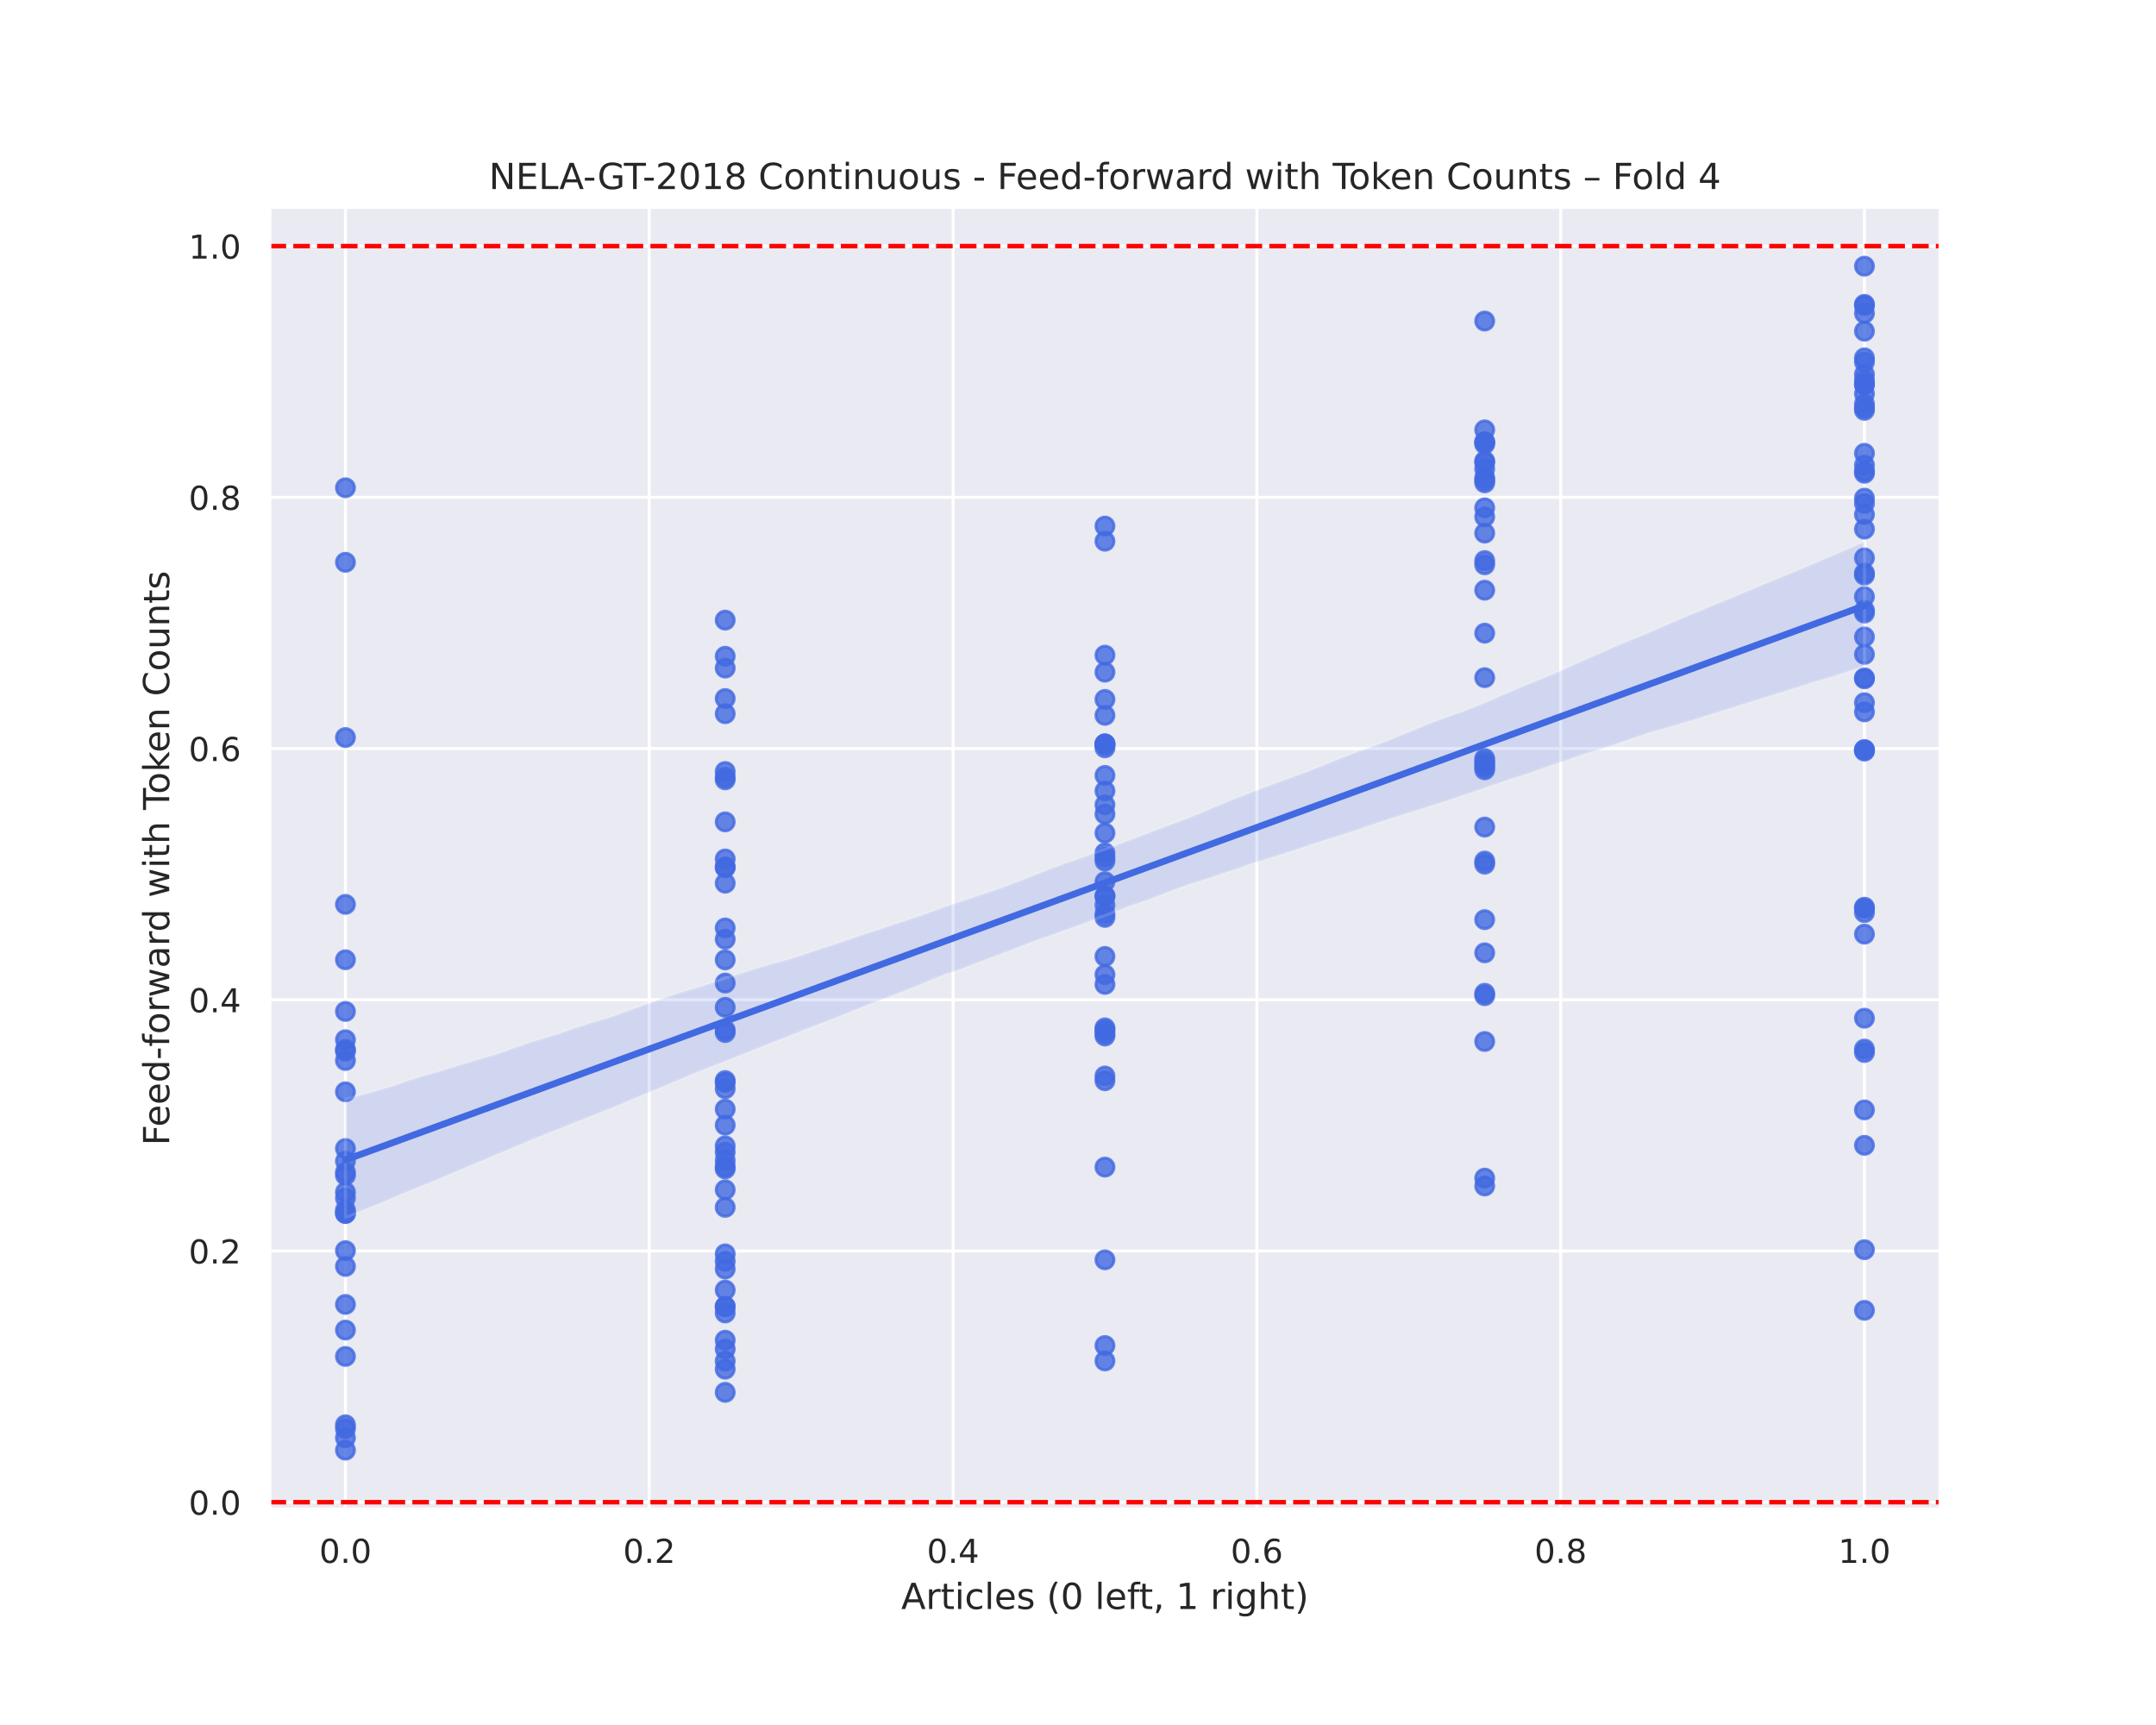 <?xml version="1.0" encoding="utf-8" standalone="no"?>
<!DOCTYPE svg PUBLIC "-//W3C//DTD SVG 1.1//EN"
  "http://www.w3.org/Graphics/SVG/1.1/DTD/svg11.dtd">
<!-- Created with matplotlib (https://matplotlib.org/) -->
<svg height="576pt" version="1.1" viewBox="0 0 720 576" width="720pt" xmlns="http://www.w3.org/2000/svg" xmlns:xlink="http://www.w3.org/1999/xlink">
 <defs>
  <style type="text/css">
*{stroke-linecap:butt;stroke-linejoin:round;}
  </style>
 </defs>
 <g id="figure_1">
  <g id="patch_1">
   <path d="M 0 576 
L 720 576 
L 720 0 
L 0 0 
z
" style="fill:#ffffff;"/>
  </g>
  <g id="axes_1">
   <g id="patch_2">
    <path d="M 90 504 
L 648 504 
L 648 69.12 
L 90 69.12 
z
" style="fill:#eaeaf2;"/>
   </g>
   <g id="matplotlib.axis_1">
    <g id="xtick_1">
     <g id="line2d_1">
      <path clip-path="url(#pbb3e97c027)" d="M 115.364 504 
L 115.364 69.12 
" style="fill:none;stroke:#ffffff;stroke-linecap:round;"/>
     </g>
     <g id="text_1">
      <!-- 0.0 -->
      <defs>
       <path d="M 31.781 66.406 
Q 24.172 66.406 20.328 58.906 
Q 16.5 51.422 16.5 36.375 
Q 16.5 21.391 20.328 13.891 
Q 24.172 6.391 31.781 6.391 
Q 39.453 6.391 43.281 13.891 
Q 47.125 21.391 47.125 36.375 
Q 47.125 51.422 43.281 58.906 
Q 39.453 66.406 31.781 66.406 
z
M 31.781 74.219 
Q 44.047 74.219 50.516 64.516 
Q 56.984 54.828 56.984 36.375 
Q 56.984 17.969 50.516 8.266 
Q 44.047 -1.422 31.781 -1.422 
Q 19.531 -1.422 13.062 8.266 
Q 6.594 17.969 6.594 36.375 
Q 6.594 54.828 13.062 64.516 
Q 19.531 74.219 31.781 74.219 
z
" id="DejaVuSans-48"/>
       <path d="M 10.688 12.406 
L 21 12.406 
L 21 0 
L 10.688 0 
z
" id="DejaVuSans-46"/>
      </defs>
      <g style="fill:#262626;" transform="translate(106.617 521.858)scale(0.11 -0.11)">
       <use xlink:href="#DejaVuSans-48"/>
       <use x="63.623" xlink:href="#DejaVuSans-46"/>
       <use x="95.41" xlink:href="#DejaVuSans-48"/>
      </g>
     </g>
    </g>
    <g id="xtick_2">
     <g id="line2d_2">
      <path clip-path="url(#pbb3e97c027)" d="M 216.818 504 
L 216.818 69.12 
" style="fill:none;stroke:#ffffff;stroke-linecap:round;"/>
     </g>
     <g id="text_2">
      <!-- 0.2 -->
      <defs>
       <path d="M 19.188 8.297 
L 53.609 8.297 
L 53.609 0 
L 7.328 0 
L 7.328 8.297 
Q 12.938 14.109 22.625 23.891 
Q 32.328 33.688 34.812 36.531 
Q 39.547 41.844 41.422 45.531 
Q 43.312 49.219 43.312 52.781 
Q 43.312 58.594 39.234 62.25 
Q 35.156 65.922 28.609 65.922 
Q 23.969 65.922 18.812 64.312 
Q 13.672 62.703 7.812 59.422 
L 7.812 69.391 
Q 13.766 71.781 18.938 73 
Q 24.125 74.219 28.422 74.219 
Q 39.75 74.219 46.484 68.547 
Q 53.219 62.891 53.219 53.422 
Q 53.219 48.922 51.531 44.891 
Q 49.859 40.875 45.406 35.406 
Q 44.188 33.984 37.641 27.219 
Q 31.109 20.453 19.188 8.297 
z
" id="DejaVuSans-50"/>
      </defs>
      <g style="fill:#262626;" transform="translate(208.071 521.858)scale(0.11 -0.11)">
       <use xlink:href="#DejaVuSans-48"/>
       <use x="63.623" xlink:href="#DejaVuSans-46"/>
       <use x="95.41" xlink:href="#DejaVuSans-50"/>
      </g>
     </g>
    </g>
    <g id="xtick_3">
     <g id="line2d_3">
      <path clip-path="url(#pbb3e97c027)" d="M 318.273 504 
L 318.273 69.12 
" style="fill:none;stroke:#ffffff;stroke-linecap:round;"/>
     </g>
     <g id="text_3">
      <!-- 0.4 -->
      <defs>
       <path d="M 37.797 64.312 
L 12.891 25.391 
L 37.797 25.391 
z
M 35.203 72.906 
L 47.609 72.906 
L 47.609 25.391 
L 58.016 25.391 
L 58.016 17.188 
L 47.609 17.188 
L 47.609 0 
L 37.797 0 
L 37.797 17.188 
L 4.891 17.188 
L 4.891 26.703 
z
" id="DejaVuSans-52"/>
      </defs>
      <g style="fill:#262626;" transform="translate(309.526 521.858)scale(0.11 -0.11)">
       <use xlink:href="#DejaVuSans-48"/>
       <use x="63.623" xlink:href="#DejaVuSans-46"/>
       <use x="95.41" xlink:href="#DejaVuSans-52"/>
      </g>
     </g>
    </g>
    <g id="xtick_4">
     <g id="line2d_4">
      <path clip-path="url(#pbb3e97c027)" d="M 419.727 504 
L 419.727 69.12 
" style="fill:none;stroke:#ffffff;stroke-linecap:round;"/>
     </g>
     <g id="text_4">
      <!-- 0.6 -->
      <defs>
       <path d="M 33.016 40.375 
Q 26.375 40.375 22.484 35.828 
Q 18.609 31.297 18.609 23.391 
Q 18.609 15.531 22.484 10.953 
Q 26.375 6.391 33.016 6.391 
Q 39.656 6.391 43.531 10.953 
Q 47.406 15.531 47.406 23.391 
Q 47.406 31.297 43.531 35.828 
Q 39.656 40.375 33.016 40.375 
z
M 52.594 71.297 
L 52.594 62.312 
Q 48.875 64.062 45.094 64.984 
Q 41.312 65.922 37.594 65.922 
Q 27.828 65.922 22.672 59.328 
Q 17.531 52.734 16.797 39.406 
Q 19.672 43.656 24.016 45.922 
Q 28.375 48.188 33.594 48.188 
Q 44.578 48.188 50.953 41.516 
Q 57.328 34.859 57.328 23.391 
Q 57.328 12.156 50.688 5.359 
Q 44.047 -1.422 33.016 -1.422 
Q 20.359 -1.422 13.672 8.266 
Q 6.984 17.969 6.984 36.375 
Q 6.984 53.656 15.188 63.938 
Q 23.391 74.219 37.203 74.219 
Q 40.922 74.219 44.703 73.484 
Q 48.484 72.75 52.594 71.297 
z
" id="DejaVuSans-54"/>
      </defs>
      <g style="fill:#262626;" transform="translate(410.981 521.858)scale(0.11 -0.11)">
       <use xlink:href="#DejaVuSans-48"/>
       <use x="63.623" xlink:href="#DejaVuSans-46"/>
       <use x="95.41" xlink:href="#DejaVuSans-54"/>
      </g>
     </g>
    </g>
    <g id="xtick_5">
     <g id="line2d_5">
      <path clip-path="url(#pbb3e97c027)" d="M 521.182 504 
L 521.182 69.12 
" style="fill:none;stroke:#ffffff;stroke-linecap:round;"/>
     </g>
     <g id="text_5">
      <!-- 0.8 -->
      <defs>
       <path d="M 31.781 34.625 
Q 24.75 34.625 20.719 30.859 
Q 16.703 27.094 16.703 20.516 
Q 16.703 13.922 20.719 10.156 
Q 24.75 6.391 31.781 6.391 
Q 38.812 6.391 42.859 10.172 
Q 46.922 13.969 46.922 20.516 
Q 46.922 27.094 42.891 30.859 
Q 38.875 34.625 31.781 34.625 
z
M 21.922 38.812 
Q 15.578 40.375 12.031 44.719 
Q 8.5 49.078 8.5 55.328 
Q 8.5 64.062 14.719 69.141 
Q 20.953 74.219 31.781 74.219 
Q 42.672 74.219 48.875 69.141 
Q 55.078 64.062 55.078 55.328 
Q 55.078 49.078 51.531 44.719 
Q 48 40.375 41.703 38.812 
Q 48.828 37.156 52.797 32.312 
Q 56.781 27.484 56.781 20.516 
Q 56.781 9.906 50.312 4.234 
Q 43.844 -1.422 31.781 -1.422 
Q 19.734 -1.422 13.25 4.234 
Q 6.781 9.906 6.781 20.516 
Q 6.781 27.484 10.781 32.312 
Q 14.797 37.156 21.922 38.812 
z
M 18.312 54.391 
Q 18.312 48.734 21.844 45.562 
Q 25.391 42.391 31.781 42.391 
Q 38.141 42.391 41.719 45.562 
Q 45.312 48.734 45.312 54.391 
Q 45.312 60.062 41.719 63.234 
Q 38.141 66.406 31.781 66.406 
Q 25.391 66.406 21.844 63.234 
Q 18.312 60.062 18.312 54.391 
z
" id="DejaVuSans-56"/>
      </defs>
      <g style="fill:#262626;" transform="translate(512.435 521.858)scale(0.11 -0.11)">
       <use xlink:href="#DejaVuSans-48"/>
       <use x="63.623" xlink:href="#DejaVuSans-46"/>
       <use x="95.41" xlink:href="#DejaVuSans-56"/>
      </g>
     </g>
    </g>
    <g id="xtick_6">
     <g id="line2d_6">
      <path clip-path="url(#pbb3e97c027)" d="M 622.636 504 
L 622.636 69.12 
" style="fill:none;stroke:#ffffff;stroke-linecap:round;"/>
     </g>
     <g id="text_6">
      <!-- 1.0 -->
      <defs>
       <path d="M 12.406 8.297 
L 28.516 8.297 
L 28.516 63.922 
L 10.984 60.406 
L 10.984 69.391 
L 28.422 72.906 
L 38.281 72.906 
L 38.281 8.297 
L 54.391 8.297 
L 54.391 0 
L 12.406 0 
z
" id="DejaVuSans-49"/>
      </defs>
      <g style="fill:#262626;" transform="translate(613.89 521.858)scale(0.11 -0.11)">
       <use xlink:href="#DejaVuSans-49"/>
       <use x="63.623" xlink:href="#DejaVuSans-46"/>
       <use x="95.41" xlink:href="#DejaVuSans-48"/>
      </g>
     </g>
    </g>
    <g id="text_7">
     <!-- Articles (0 left, 1 right) -->
     <defs>
      <path d="M 34.188 63.188 
L 20.797 26.906 
L 47.609 26.906 
z
M 28.609 72.906 
L 39.797 72.906 
L 67.578 0 
L 57.328 0 
L 50.688 18.703 
L 17.828 18.703 
L 11.188 0 
L 0.781 0 
z
" id="DejaVuSans-65"/>
      <path d="M 41.109 46.297 
Q 39.594 47.172 37.812 47.578 
Q 36.031 48 33.891 48 
Q 26.266 48 22.188 43.047 
Q 18.109 38.094 18.109 28.812 
L 18.109 0 
L 9.078 0 
L 9.078 54.688 
L 18.109 54.688 
L 18.109 46.188 
Q 20.953 51.172 25.484 53.578 
Q 30.031 56 36.531 56 
Q 37.453 56 38.578 55.875 
Q 39.703 55.766 41.062 55.516 
z
" id="DejaVuSans-114"/>
      <path d="M 18.312 70.219 
L 18.312 54.688 
L 36.812 54.688 
L 36.812 47.703 
L 18.312 47.703 
L 18.312 18.016 
Q 18.312 11.328 20.141 9.422 
Q 21.969 7.516 27.594 7.516 
L 36.812 7.516 
L 36.812 0 
L 27.594 0 
Q 17.188 0 13.234 3.875 
Q 9.281 7.766 9.281 18.016 
L 9.281 47.703 
L 2.688 47.703 
L 2.688 54.688 
L 9.281 54.688 
L 9.281 70.219 
z
" id="DejaVuSans-116"/>
      <path d="M 9.422 54.688 
L 18.406 54.688 
L 18.406 0 
L 9.422 0 
z
M 9.422 75.984 
L 18.406 75.984 
L 18.406 64.594 
L 9.422 64.594 
z
" id="DejaVuSans-105"/>
      <path d="M 48.781 52.594 
L 48.781 44.188 
Q 44.969 46.297 41.141 47.344 
Q 37.312 48.391 33.406 48.391 
Q 24.656 48.391 19.812 42.844 
Q 14.984 37.312 14.984 27.297 
Q 14.984 17.281 19.812 11.734 
Q 24.656 6.203 33.406 6.203 
Q 37.312 6.203 41.141 7.25 
Q 44.969 8.297 48.781 10.406 
L 48.781 2.094 
Q 45.016 0.344 40.984 -0.531 
Q 36.969 -1.422 32.422 -1.422 
Q 20.062 -1.422 12.781 6.344 
Q 5.516 14.109 5.516 27.297 
Q 5.516 40.672 12.859 48.328 
Q 20.219 56 33.016 56 
Q 37.156 56 41.109 55.141 
Q 45.062 54.297 48.781 52.594 
z
" id="DejaVuSans-99"/>
      <path d="M 9.422 75.984 
L 18.406 75.984 
L 18.406 0 
L 9.422 0 
z
" id="DejaVuSans-108"/>
      <path d="M 56.203 29.594 
L 56.203 25.203 
L 14.891 25.203 
Q 15.484 15.922 20.484 11.062 
Q 25.484 6.203 34.422 6.203 
Q 39.594 6.203 44.453 7.469 
Q 49.312 8.734 54.109 11.281 
L 54.109 2.781 
Q 49.266 0.734 44.188 -0.344 
Q 39.109 -1.422 33.891 -1.422 
Q 20.797 -1.422 13.156 6.188 
Q 5.516 13.812 5.516 26.812 
Q 5.516 40.234 12.766 48.109 
Q 20.016 56 32.328 56 
Q 43.359 56 49.781 48.891 
Q 56.203 41.797 56.203 29.594 
z
M 47.219 32.234 
Q 47.125 39.594 43.094 43.984 
Q 39.062 48.391 32.422 48.391 
Q 24.906 48.391 20.391 44.141 
Q 15.875 39.891 15.188 32.172 
z
" id="DejaVuSans-101"/>
      <path d="M 44.281 53.078 
L 44.281 44.578 
Q 40.484 46.531 36.375 47.5 
Q 32.281 48.484 27.875 48.484 
Q 21.188 48.484 17.844 46.438 
Q 14.5 44.391 14.5 40.281 
Q 14.5 37.156 16.891 35.375 
Q 19.281 33.594 26.516 31.984 
L 29.594 31.297 
Q 39.156 29.25 43.188 25.516 
Q 47.219 21.781 47.219 15.094 
Q 47.219 7.469 41.188 3.016 
Q 35.156 -1.422 24.609 -1.422 
Q 20.219 -1.422 15.453 -0.562 
Q 10.688 0.297 5.422 2 
L 5.422 11.281 
Q 10.406 8.688 15.234 7.391 
Q 20.062 6.109 24.812 6.109 
Q 31.156 6.109 34.562 8.281 
Q 37.984 10.453 37.984 14.406 
Q 37.984 18.062 35.516 20.016 
Q 33.062 21.969 24.703 23.781 
L 21.578 24.516 
Q 13.234 26.266 9.516 29.906 
Q 5.812 33.547 5.812 39.891 
Q 5.812 47.609 11.281 51.797 
Q 16.75 56 26.812 56 
Q 31.781 56 36.172 55.266 
Q 40.578 54.547 44.281 53.078 
z
" id="DejaVuSans-115"/>
      <path id="DejaVuSans-32"/>
      <path d="M 31 75.875 
Q 24.469 64.656 21.281 53.656 
Q 18.109 42.672 18.109 31.391 
Q 18.109 20.125 21.312 9.062 
Q 24.516 -2 31 -13.188 
L 23.188 -13.188 
Q 15.875 -1.703 12.234 9.375 
Q 8.594 20.453 8.594 31.391 
Q 8.594 42.281 12.203 53.312 
Q 15.828 64.359 23.188 75.875 
z
" id="DejaVuSans-40"/>
      <path d="M 37.109 75.984 
L 37.109 68.5 
L 28.516 68.5 
Q 23.688 68.5 21.797 66.547 
Q 19.922 64.594 19.922 59.516 
L 19.922 54.688 
L 34.719 54.688 
L 34.719 47.703 
L 19.922 47.703 
L 19.922 0 
L 10.891 0 
L 10.891 47.703 
L 2.297 47.703 
L 2.297 54.688 
L 10.891 54.688 
L 10.891 58.5 
Q 10.891 67.625 15.141 71.797 
Q 19.391 75.984 28.609 75.984 
z
" id="DejaVuSans-102"/>
      <path d="M 11.719 12.406 
L 22.016 12.406 
L 22.016 4 
L 14.016 -11.625 
L 7.719 -11.625 
L 11.719 4 
z
" id="DejaVuSans-44"/>
      <path d="M 45.406 27.984 
Q 45.406 37.75 41.375 43.109 
Q 37.359 48.484 30.078 48.484 
Q 22.859 48.484 18.828 43.109 
Q 14.797 37.75 14.797 27.984 
Q 14.797 18.266 18.828 12.891 
Q 22.859 7.516 30.078 7.516 
Q 37.359 7.516 41.375 12.891 
Q 45.406 18.266 45.406 27.984 
z
M 54.391 6.781 
Q 54.391 -7.172 48.188 -13.984 
Q 42 -20.797 29.203 -20.797 
Q 24.469 -20.797 20.266 -20.094 
Q 16.062 -19.391 12.109 -17.922 
L 12.109 -9.188 
Q 16.062 -11.328 19.922 -12.344 
Q 23.781 -13.375 27.781 -13.375 
Q 36.625 -13.375 41.016 -8.766 
Q 45.406 -4.156 45.406 5.172 
L 45.406 9.625 
Q 42.625 4.781 38.281 2.391 
Q 33.938 0 27.875 0 
Q 17.828 0 11.672 7.656 
Q 5.516 15.328 5.516 27.984 
Q 5.516 40.672 11.672 48.328 
Q 17.828 56 27.875 56 
Q 33.938 56 38.281 53.609 
Q 42.625 51.219 45.406 46.391 
L 45.406 54.688 
L 54.391 54.688 
z
" id="DejaVuSans-103"/>
      <path d="M 54.891 33.016 
L 54.891 0 
L 45.906 0 
L 45.906 32.719 
Q 45.906 40.484 42.875 44.328 
Q 39.844 48.188 33.797 48.188 
Q 26.516 48.188 22.312 43.547 
Q 18.109 38.922 18.109 30.906 
L 18.109 0 
L 9.078 0 
L 9.078 75.984 
L 18.109 75.984 
L 18.109 46.188 
Q 21.344 51.125 25.703 53.562 
Q 30.078 56 35.797 56 
Q 45.219 56 50.047 50.172 
Q 54.891 44.344 54.891 33.016 
z
" id="DejaVuSans-104"/>
      <path d="M 8.016 75.875 
L 15.828 75.875 
Q 23.141 64.359 26.781 53.312 
Q 30.422 42.281 30.422 31.391 
Q 30.422 20.453 26.781 9.375 
Q 23.141 -1.703 15.828 -13.188 
L 8.016 -13.188 
Q 14.5 -2 17.703 9.062 
Q 20.906 20.125 20.906 31.391 
Q 20.906 42.672 17.703 53.656 
Q 14.5 64.656 8.016 75.875 
z
" id="DejaVuSans-41"/>
     </defs>
     <g style="fill:#262626;" transform="translate(300.96 537.264)scale(0.12 -0.12)">
      <use xlink:href="#DejaVuSans-65"/>
      <use x="68.408" xlink:href="#DejaVuSans-114"/>
      <use x="109.521" xlink:href="#DejaVuSans-116"/>
      <use x="148.73" xlink:href="#DejaVuSans-105"/>
      <use x="176.514" xlink:href="#DejaVuSans-99"/>
      <use x="231.494" xlink:href="#DejaVuSans-108"/>
      <use x="259.277" xlink:href="#DejaVuSans-101"/>
      <use x="320.801" xlink:href="#DejaVuSans-115"/>
      <use x="372.9" xlink:href="#DejaVuSans-32"/>
      <use x="404.688" xlink:href="#DejaVuSans-40"/>
      <use x="443.701" xlink:href="#DejaVuSans-48"/>
      <use x="507.324" xlink:href="#DejaVuSans-32"/>
      <use x="539.111" xlink:href="#DejaVuSans-108"/>
      <use x="566.895" xlink:href="#DejaVuSans-101"/>
      <use x="628.418" xlink:href="#DejaVuSans-102"/>
      <use x="661.873" xlink:href="#DejaVuSans-116"/>
      <use x="701.082" xlink:href="#DejaVuSans-44"/>
      <use x="732.869" xlink:href="#DejaVuSans-32"/>
      <use x="764.656" xlink:href="#DejaVuSans-49"/>
      <use x="828.279" xlink:href="#DejaVuSans-32"/>
      <use x="860.066" xlink:href="#DejaVuSans-114"/>
      <use x="901.18" xlink:href="#DejaVuSans-105"/>
      <use x="928.963" xlink:href="#DejaVuSans-103"/>
      <use x="992.439" xlink:href="#DejaVuSans-104"/>
      <use x="1055.818" xlink:href="#DejaVuSans-116"/>
      <use x="1095.027" xlink:href="#DejaVuSans-41"/>
     </g>
    </g>
   </g>
   <g id="matplotlib.axis_2">
    <g id="ytick_1">
     <g id="line2d_7">
      <path clip-path="url(#pbb3e97c027)" d="M 90 501.597 
L 648 501.597 
" style="fill:none;stroke:#ffffff;stroke-linecap:round;"/>
     </g>
     <g id="text_8">
      <!-- 0.0 -->
      <g style="fill:#262626;" transform="translate(63.007 505.776)scale(0.11 -0.11)">
       <use xlink:href="#DejaVuSans-48"/>
       <use x="63.623" xlink:href="#DejaVuSans-46"/>
       <use x="95.41" xlink:href="#DejaVuSans-48"/>
      </g>
     </g>
    </g>
    <g id="ytick_2">
     <g id="line2d_8">
      <path clip-path="url(#pbb3e97c027)" d="M 90 417.712 
L 648 417.712 
" style="fill:none;stroke:#ffffff;stroke-linecap:round;"/>
     </g>
     <g id="text_9">
      <!-- 0.2 -->
      <g style="fill:#262626;" transform="translate(63.007 421.891)scale(0.11 -0.11)">
       <use xlink:href="#DejaVuSans-48"/>
       <use x="63.623" xlink:href="#DejaVuSans-46"/>
       <use x="95.41" xlink:href="#DejaVuSans-50"/>
      </g>
     </g>
    </g>
    <g id="ytick_3">
     <g id="line2d_9">
      <path clip-path="url(#pbb3e97c027)" d="M 90 333.827 
L 648 333.827 
" style="fill:none;stroke:#ffffff;stroke-linecap:round;"/>
     </g>
     <g id="text_10">
      <!-- 0.4 -->
      <g style="fill:#262626;" transform="translate(63.007 338.006)scale(0.11 -0.11)">
       <use xlink:href="#DejaVuSans-48"/>
       <use x="63.623" xlink:href="#DejaVuSans-46"/>
       <use x="95.41" xlink:href="#DejaVuSans-52"/>
      </g>
     </g>
    </g>
    <g id="ytick_4">
     <g id="line2d_10">
      <path clip-path="url(#pbb3e97c027)" d="M 90 249.942 
L 648 249.942 
" style="fill:none;stroke:#ffffff;stroke-linecap:round;"/>
     </g>
     <g id="text_11">
      <!-- 0.6 -->
      <g style="fill:#262626;" transform="translate(63.007 254.121)scale(0.11 -0.11)">
       <use xlink:href="#DejaVuSans-48"/>
       <use x="63.623" xlink:href="#DejaVuSans-46"/>
       <use x="95.41" xlink:href="#DejaVuSans-54"/>
      </g>
     </g>
    </g>
    <g id="ytick_5">
     <g id="line2d_11">
      <path clip-path="url(#pbb3e97c027)" d="M 90 166.057 
L 648 166.057 
" style="fill:none;stroke:#ffffff;stroke-linecap:round;"/>
     </g>
     <g id="text_12">
      <!-- 0.8 -->
      <g style="fill:#262626;" transform="translate(63.007 170.236)scale(0.11 -0.11)">
       <use xlink:href="#DejaVuSans-48"/>
       <use x="63.623" xlink:href="#DejaVuSans-46"/>
       <use x="95.41" xlink:href="#DejaVuSans-56"/>
      </g>
     </g>
    </g>
    <g id="ytick_6">
     <g id="line2d_12">
      <path clip-path="url(#pbb3e97c027)" d="M 90 82.172 
L 648 82.172 
" style="fill:none;stroke:#ffffff;stroke-linecap:round;"/>
     </g>
     <g id="text_13">
      <!-- 1.0 -->
      <g style="fill:#262626;" transform="translate(63.007 86.351)scale(0.11 -0.11)">
       <use xlink:href="#DejaVuSans-49"/>
       <use x="63.623" xlink:href="#DejaVuSans-46"/>
       <use x="95.41" xlink:href="#DejaVuSans-48"/>
      </g>
     </g>
    </g>
    <g id="text_14">
     <!-- Feed-forward with Token Counts -->
     <defs>
      <path d="M 9.812 72.906 
L 51.703 72.906 
L 51.703 64.594 
L 19.672 64.594 
L 19.672 43.109 
L 48.578 43.109 
L 48.578 34.812 
L 19.672 34.812 
L 19.672 0 
L 9.812 0 
z
" id="DejaVuSans-70"/>
      <path d="M 45.406 46.391 
L 45.406 75.984 
L 54.391 75.984 
L 54.391 0 
L 45.406 0 
L 45.406 8.203 
Q 42.578 3.328 38.25 0.953 
Q 33.938 -1.422 27.875 -1.422 
Q 17.969 -1.422 11.734 6.484 
Q 5.516 14.406 5.516 27.297 
Q 5.516 40.188 11.734 48.094 
Q 17.969 56 27.875 56 
Q 33.938 56 38.25 53.625 
Q 42.578 51.266 45.406 46.391 
z
M 14.797 27.297 
Q 14.797 17.391 18.875 11.75 
Q 22.953 6.109 30.078 6.109 
Q 37.203 6.109 41.297 11.75 
Q 45.406 17.391 45.406 27.297 
Q 45.406 37.203 41.297 42.844 
Q 37.203 48.484 30.078 48.484 
Q 22.953 48.484 18.875 42.844 
Q 14.797 37.203 14.797 27.297 
z
" id="DejaVuSans-100"/>
      <path d="M 4.891 31.391 
L 31.203 31.391 
L 31.203 23.391 
L 4.891 23.391 
z
" id="DejaVuSans-45"/>
      <path d="M 30.609 48.391 
Q 23.391 48.391 19.188 42.75 
Q 14.984 37.109 14.984 27.297 
Q 14.984 17.484 19.156 11.844 
Q 23.344 6.203 30.609 6.203 
Q 37.797 6.203 41.984 11.859 
Q 46.188 17.531 46.188 27.297 
Q 46.188 37.016 41.984 42.703 
Q 37.797 48.391 30.609 48.391 
z
M 30.609 56 
Q 42.328 56 49.016 48.375 
Q 55.719 40.766 55.719 27.297 
Q 55.719 13.875 49.016 6.219 
Q 42.328 -1.422 30.609 -1.422 
Q 18.844 -1.422 12.172 6.219 
Q 5.516 13.875 5.516 27.297 
Q 5.516 40.766 12.172 48.375 
Q 18.844 56 30.609 56 
z
" id="DejaVuSans-111"/>
      <path d="M 4.203 54.688 
L 13.188 54.688 
L 24.422 12.016 
L 35.594 54.688 
L 46.188 54.688 
L 57.422 12.016 
L 68.609 54.688 
L 77.594 54.688 
L 63.281 0 
L 52.688 0 
L 40.922 44.828 
L 29.109 0 
L 18.5 0 
z
" id="DejaVuSans-119"/>
      <path d="M 34.281 27.484 
Q 23.391 27.484 19.188 25 
Q 14.984 22.516 14.984 16.5 
Q 14.984 11.719 18.141 8.906 
Q 21.297 6.109 26.703 6.109 
Q 34.188 6.109 38.703 11.406 
Q 43.219 16.703 43.219 25.484 
L 43.219 27.484 
z
M 52.203 31.203 
L 52.203 0 
L 43.219 0 
L 43.219 8.297 
Q 40.141 3.328 35.547 0.953 
Q 30.953 -1.422 24.312 -1.422 
Q 15.922 -1.422 10.953 3.297 
Q 6 8.016 6 15.922 
Q 6 25.141 12.172 29.828 
Q 18.359 34.516 30.609 34.516 
L 43.219 34.516 
L 43.219 35.406 
Q 43.219 41.609 39.141 45 
Q 35.062 48.391 27.688 48.391 
Q 23 48.391 18.547 47.266 
Q 14.109 46.141 10.016 43.891 
L 10.016 52.203 
Q 14.938 54.109 19.578 55.047 
Q 24.219 56 28.609 56 
Q 40.484 56 46.344 49.844 
Q 52.203 43.703 52.203 31.203 
z
" id="DejaVuSans-97"/>
      <path d="M -0.297 72.906 
L 61.375 72.906 
L 61.375 64.594 
L 35.5 64.594 
L 35.5 0 
L 25.594 0 
L 25.594 64.594 
L -0.297 64.594 
z
" id="DejaVuSans-84"/>
      <path d="M 9.078 75.984 
L 18.109 75.984 
L 18.109 31.109 
L 44.922 54.688 
L 56.391 54.688 
L 27.391 29.109 
L 57.625 0 
L 45.906 0 
L 18.109 26.703 
L 18.109 0 
L 9.078 0 
z
" id="DejaVuSans-107"/>
      <path d="M 54.891 33.016 
L 54.891 0 
L 45.906 0 
L 45.906 32.719 
Q 45.906 40.484 42.875 44.328 
Q 39.844 48.188 33.797 48.188 
Q 26.516 48.188 22.312 43.547 
Q 18.109 38.922 18.109 30.906 
L 18.109 0 
L 9.078 0 
L 9.078 54.688 
L 18.109 54.688 
L 18.109 46.188 
Q 21.344 51.125 25.703 53.562 
Q 30.078 56 35.797 56 
Q 45.219 56 50.047 50.172 
Q 54.891 44.344 54.891 33.016 
z
" id="DejaVuSans-110"/>
      <path d="M 64.406 67.281 
L 64.406 56.891 
Q 59.422 61.531 53.781 63.812 
Q 48.141 66.109 41.797 66.109 
Q 29.297 66.109 22.656 58.469 
Q 16.016 50.828 16.016 36.375 
Q 16.016 21.969 22.656 14.328 
Q 29.297 6.688 41.797 6.688 
Q 48.141 6.688 53.781 8.984 
Q 59.422 11.281 64.406 15.922 
L 64.406 5.609 
Q 59.234 2.094 53.438 0.328 
Q 47.656 -1.422 41.219 -1.422 
Q 24.656 -1.422 15.125 8.703 
Q 5.609 18.844 5.609 36.375 
Q 5.609 53.953 15.125 64.078 
Q 24.656 74.219 41.219 74.219 
Q 47.75 74.219 53.531 72.484 
Q 59.328 70.75 64.406 67.281 
z
" id="DejaVuSans-67"/>
      <path d="M 8.5 21.578 
L 8.5 54.688 
L 17.484 54.688 
L 17.484 21.922 
Q 17.484 14.156 20.5 10.266 
Q 23.531 6.391 29.594 6.391 
Q 36.859 6.391 41.078 11.031 
Q 45.312 15.672 45.312 23.688 
L 45.312 54.688 
L 54.297 54.688 
L 54.297 0 
L 45.312 0 
L 45.312 8.406 
Q 42.047 3.422 37.719 1 
Q 33.406 -1.422 27.688 -1.422 
Q 18.266 -1.422 13.375 4.438 
Q 8.5 10.297 8.5 21.578 
z
M 31.109 56 
z
" id="DejaVuSans-117"/>
     </defs>
     <g style="fill:#262626;" transform="translate(56.511 382.503)rotate(-90)scale(0.12 -0.12)">
      <use xlink:href="#DejaVuSans-70"/>
      <use x="52.02" xlink:href="#DejaVuSans-101"/>
      <use x="113.543" xlink:href="#DejaVuSans-101"/>
      <use x="175.066" xlink:href="#DejaVuSans-100"/>
      <use x="238.543" xlink:href="#DejaVuSans-45"/>
      <use x="274.627" xlink:href="#DejaVuSans-102"/>
      <use x="309.832" xlink:href="#DejaVuSans-111"/>
      <use x="371.014" xlink:href="#DejaVuSans-114"/>
      <use x="412.127" xlink:href="#DejaVuSans-119"/>
      <use x="493.914" xlink:href="#DejaVuSans-97"/>
      <use x="555.193" xlink:href="#DejaVuSans-114"/>
      <use x="594.557" xlink:href="#DejaVuSans-100"/>
      <use x="658.033" xlink:href="#DejaVuSans-32"/>
      <use x="689.82" xlink:href="#DejaVuSans-119"/>
      <use x="771.607" xlink:href="#DejaVuSans-105"/>
      <use x="799.391" xlink:href="#DejaVuSans-116"/>
      <use x="838.6" xlink:href="#DejaVuSans-104"/>
      <use x="901.979" xlink:href="#DejaVuSans-32"/>
      <use x="933.766" xlink:href="#DejaVuSans-84"/>
      <use x="977.85" xlink:href="#DejaVuSans-111"/>
      <use x="1039.031" xlink:href="#DejaVuSans-107"/>
      <use x="1093.316" xlink:href="#DejaVuSans-101"/>
      <use x="1154.84" xlink:href="#DejaVuSans-110"/>
      <use x="1218.219" xlink:href="#DejaVuSans-32"/>
      <use x="1250.006" xlink:href="#DejaVuSans-67"/>
      <use x="1319.83" xlink:href="#DejaVuSans-111"/>
      <use x="1381.012" xlink:href="#DejaVuSans-117"/>
      <use x="1444.391" xlink:href="#DejaVuSans-110"/>
      <use x="1507.77" xlink:href="#DejaVuSans-116"/>
      <use x="1546.979" xlink:href="#DejaVuSans-115"/>
     </g>
    </g>
   </g>
   <g id="PathCollection_1">
    <defs>
     <path d="M 0 3 
C 0.796 3 1.559 2.684 2.121 2.121 
C 2.684 1.559 3 0.796 3 0 
C 3 -0.796 2.684 -1.559 2.121 -2.121 
C 1.559 -2.684 0.796 -3 0 -3 
C -0.796 -3 -1.559 -2.684 -2.121 -2.121 
C -2.684 -1.559 -3 -0.796 -3 0 
C -3 0.796 -2.684 1.559 -2.121 2.121 
C -1.559 2.684 -0.796 3 0 3 
z
" id="m2f4ffbffd2" style="stroke:#4169e1;stroke-opacity:0.8;"/>
    </defs>
    <g clip-path="url(#pbb3e97c027)">
     <use style="fill:#4169e1;fill-opacity:0.8;stroke:#4169e1;stroke-opacity:0.8;" x="242.182" xlink:href="#m2f4ffbffd2" y="289.729"/>
     <use style="fill:#4169e1;fill-opacity:0.8;stroke:#4169e1;stroke-opacity:0.8;" x="369" xlink:href="#m2f4ffbffd2" y="325.438"/>
     <use style="fill:#4169e1;fill-opacity:0.8;stroke:#4169e1;stroke-opacity:0.8;" x="622.636" xlink:href="#m2f4ffbffd2" y="351.452"/>
     <use style="fill:#4169e1;fill-opacity:0.8;stroke:#4169e1;stroke-opacity:0.8;" x="242.182" xlink:href="#m2f4ffbffd2" y="259.519"/>
     <use style="fill:#4169e1;fill-opacity:0.8;stroke:#4169e1;stroke-opacity:0.8;" x="242.182" xlink:href="#m2f4ffbffd2" y="360.815"/>
     <use style="fill:#4169e1;fill-opacity:0.8;stroke:#4169e1;stroke-opacity:0.8;" x="369" xlink:href="#m2f4ffbffd2" y="238.864"/>
     <use style="fill:#4169e1;fill-opacity:0.8;stroke:#4169e1;stroke-opacity:0.8;" x="622.636" xlink:href="#m2f4ffbffd2" y="212.676"/>
     <use style="fill:#4169e1;fill-opacity:0.8;stroke:#4169e1;stroke-opacity:0.8;" x="495.818" xlink:href="#m2f4ffbffd2" y="255.164"/>
     <use style="fill:#4169e1;fill-opacity:0.8;stroke:#4169e1;stroke-opacity:0.8;" x="242.182" xlink:href="#m2f4ffbffd2" y="464.925"/>
     <use style="fill:#4169e1;fill-opacity:0.8;stroke:#4169e1;stroke-opacity:0.8;" x="242.182" xlink:href="#m2f4ffbffd2" y="447.52"/>
     <use style="fill:#4169e1;fill-opacity:0.8;stroke:#4169e1;stroke-opacity:0.8;" x="242.182" xlink:href="#m2f4ffbffd2" y="397.286"/>
     <use style="fill:#4169e1;fill-opacity:0.8;stroke:#4169e1;stroke-opacity:0.8;" x="115.364" xlink:href="#m2f4ffbffd2" y="387.714"/>
     <use style="fill:#4169e1;fill-opacity:0.8;stroke:#4169e1;stroke-opacity:0.8;" x="115.364" xlink:href="#m2f4ffbffd2" y="475.746"/>
     <use style="fill:#4169e1;fill-opacity:0.8;stroke:#4169e1;stroke-opacity:0.8;" x="622.636" xlink:href="#m2f4ffbffd2" y="136.208"/>
     <use style="fill:#4169e1;fill-opacity:0.8;stroke:#4169e1;stroke-opacity:0.8;" x="495.818" xlink:href="#m2f4ffbffd2" y="143.535"/>
     <use style="fill:#4169e1;fill-opacity:0.8;stroke:#4169e1;stroke-opacity:0.8;" x="495.818" xlink:href="#m2f4ffbffd2" y="257.057"/>
     <use style="fill:#4169e1;fill-opacity:0.8;stroke:#4169e1;stroke-opacity:0.8;" x="622.636" xlink:href="#m2f4ffbffd2" y="134.872"/>
     <use style="fill:#4169e1;fill-opacity:0.8;stroke:#4169e1;stroke-opacity:0.8;" x="242.182" xlink:href="#m2f4ffbffd2" y="457.189"/>
     <use style="fill:#4169e1;fill-opacity:0.8;stroke:#4169e1;stroke-opacity:0.8;" x="495.818" xlink:href="#m2f4ffbffd2" y="197.076"/>
     <use style="fill:#4169e1;fill-opacity:0.8;stroke:#4169e1;stroke-opacity:0.8;" x="495.818" xlink:href="#m2f4ffbffd2" y="288.558"/>
     <use style="fill:#4169e1;fill-opacity:0.8;stroke:#4169e1;stroke-opacity:0.8;" x="242.182" xlink:href="#m2f4ffbffd2" y="375.706"/>
     <use style="fill:#4169e1;fill-opacity:0.8;stroke:#4169e1;stroke-opacity:0.8;" x="369" xlink:href="#m2f4ffbffd2" y="258.929"/>
     <use style="fill:#4169e1;fill-opacity:0.8;stroke:#4169e1;stroke-opacity:0.8;" x="622.636" xlink:href="#m2f4ffbffd2" y="199.231"/>
     <use style="fill:#4169e1;fill-opacity:0.8;stroke:#4169e1;stroke-opacity:0.8;" x="622.636" xlink:href="#m2f4ffbffd2" y="120.878"/>
     <use style="fill:#4169e1;fill-opacity:0.8;stroke:#4169e1;stroke-opacity:0.8;" x="622.636" xlink:href="#m2f4ffbffd2" y="186.289"/>
     <use style="fill:#4169e1;fill-opacity:0.8;stroke:#4169e1;stroke-opacity:0.8;" x="369" xlink:href="#m2f4ffbffd2" y="175.668"/>
     <use style="fill:#4169e1;fill-opacity:0.8;stroke:#4169e1;stroke-opacity:0.8;" x="242.182" xlink:href="#m2f4ffbffd2" y="450.46"/>
     <use style="fill:#4169e1;fill-opacity:0.8;stroke:#4169e1;stroke-opacity:0.8;" x="622.636" xlink:href="#m2f4ffbffd2" y="370.614"/>
     <use style="fill:#4169e1;fill-opacity:0.8;stroke:#4169e1;stroke-opacity:0.8;" x="622.636" xlink:href="#m2f4ffbffd2" y="155.291"/>
     <use style="fill:#4169e1;fill-opacity:0.8;stroke:#4169e1;stroke-opacity:0.8;" x="622.636" xlink:href="#m2f4ffbffd2" y="127.006"/>
     <use style="fill:#4169e1;fill-opacity:0.8;stroke:#4169e1;stroke-opacity:0.8;" x="369" xlink:href="#m2f4ffbffd2" y="271.844"/>
     <use style="fill:#4169e1;fill-opacity:0.8;stroke:#4169e1;stroke-opacity:0.8;" x="115.364" xlink:href="#m2f4ffbffd2" y="337.731"/>
     <use style="fill:#4169e1;fill-opacity:0.8;stroke:#4169e1;stroke-opacity:0.8;" x="495.818" xlink:href="#m2f4ffbffd2" y="172.584"/>
     <use style="fill:#4169e1;fill-opacity:0.8;stroke:#4169e1;stroke-opacity:0.8;" x="622.636" xlink:href="#m2f4ffbffd2" y="168.129"/>
     <use style="fill:#4169e1;fill-opacity:0.8;stroke:#4169e1;stroke-opacity:0.8;" x="495.818" xlink:href="#m2f4ffbffd2" y="253.287"/>
     <use style="fill:#4169e1;fill-opacity:0.8;stroke:#4169e1;stroke-opacity:0.8;" x="622.636" xlink:href="#m2f4ffbffd2" y="128.565"/>
     <use style="fill:#4169e1;fill-opacity:0.8;stroke:#4169e1;stroke-opacity:0.8;" x="622.636" xlink:href="#m2f4ffbffd2" y="176.684"/>
     <use style="fill:#4169e1;fill-opacity:0.8;stroke:#4169e1;stroke-opacity:0.8;" x="369" xlink:href="#m2f4ffbffd2" y="328.709"/>
     <use style="fill:#4169e1;fill-opacity:0.8;stroke:#4169e1;stroke-opacity:0.8;" x="369" xlink:href="#m2f4ffbffd2" y="343.228"/>
     <use style="fill:#4169e1;fill-opacity:0.8;stroke:#4169e1;stroke-opacity:0.8;" x="369" xlink:href="#m2f4ffbffd2" y="302.237"/>
     <use style="fill:#4169e1;fill-opacity:0.8;stroke:#4169e1;stroke-opacity:0.8;" x="115.364" xlink:href="#m2f4ffbffd2" y="398.065"/>
     <use style="fill:#4169e1;fill-opacity:0.8;stroke:#4169e1;stroke-opacity:0.8;" x="495.818" xlink:href="#m2f4ffbffd2" y="396.013"/>
     <use style="fill:#4169e1;fill-opacity:0.8;stroke:#4169e1;stroke-opacity:0.8;" x="369" xlink:href="#m2f4ffbffd2" y="299.328"/>
     <use style="fill:#4169e1;fill-opacity:0.8;stroke:#4169e1;stroke-opacity:0.8;" x="622.636" xlink:href="#m2f4ffbffd2" y="437.536"/>
     <use style="fill:#4169e1;fill-opacity:0.8;stroke:#4169e1;stroke-opacity:0.8;" x="622.636" xlink:href="#m2f4ffbffd2" y="304.734"/>
     <use style="fill:#4169e1;fill-opacity:0.8;stroke:#4169e1;stroke-opacity:0.8;" x="115.364" xlink:href="#m2f4ffbffd2" y="405.168"/>
     <use style="fill:#4169e1;fill-opacity:0.8;stroke:#4169e1;stroke-opacity:0.8;" x="242.182" xlink:href="#m2f4ffbffd2" y="390.327"/>
     <use style="fill:#4169e1;fill-opacity:0.8;stroke:#4169e1;stroke-opacity:0.8;" x="495.818" xlink:href="#m2f4ffbffd2" y="178.011"/>
     <use style="fill:#4169e1;fill-opacity:0.8;stroke:#4169e1;stroke-opacity:0.8;" x="495.818" xlink:href="#m2f4ffbffd2" y="393.392"/>
     <use style="fill:#4169e1;fill-opacity:0.8;stroke:#4169e1;stroke-opacity:0.8;" x="622.636" xlink:href="#m2f4ffbffd2" y="110.59"/>
     <use style="fill:#4169e1;fill-opacity:0.8;stroke:#4169e1;stroke-opacity:0.8;" x="115.364" xlink:href="#m2f4ffbffd2" y="246.274"/>
     <use style="fill:#4169e1;fill-opacity:0.8;stroke:#4169e1;stroke-opacity:0.8;" x="242.182" xlink:href="#m2f4ffbffd2" y="344.788"/>
     <use style="fill:#4169e1;fill-opacity:0.8;stroke:#4169e1;stroke-opacity:0.8;" x="495.818" xlink:href="#m2f4ffbffd2" y="156.567"/>
     <use style="fill:#4169e1;fill-opacity:0.8;stroke:#4169e1;stroke-opacity:0.8;" x="242.182" xlink:href="#m2f4ffbffd2" y="363.544"/>
     <use style="fill:#4169e1;fill-opacity:0.8;stroke:#4169e1;stroke-opacity:0.8;" x="622.636" xlink:href="#m2f4ffbffd2" y="204.721"/>
     <use style="fill:#4169e1;fill-opacity:0.8;stroke:#4169e1;stroke-opacity:0.8;" x="495.818" xlink:href="#m2f4ffbffd2" y="347.768"/>
     <use style="fill:#4169e1;fill-opacity:0.8;stroke:#4169e1;stroke-opacity:0.8;" x="115.364" xlink:href="#m2f4ffbffd2" y="364.573"/>
     <use style="fill:#4169e1;fill-opacity:0.8;stroke:#4169e1;stroke-opacity:0.8;" x="242.182" xlink:href="#m2f4ffbffd2" y="219.136"/>
     <use style="fill:#4169e1;fill-opacity:0.8;stroke:#4169e1;stroke-opacity:0.8;" x="242.182" xlink:href="#m2f4ffbffd2" y="328.259"/>
     <use style="fill:#4169e1;fill-opacity:0.8;stroke:#4169e1;stroke-opacity:0.8;" x="495.818" xlink:href="#m2f4ffbffd2" y="147.625"/>
     <use style="fill:#4169e1;fill-opacity:0.8;stroke:#4169e1;stroke-opacity:0.8;" x="242.182" xlink:href="#m2f4ffbffd2" y="454.483"/>
     <use style="fill:#4169e1;fill-opacity:0.8;stroke:#4169e1;stroke-opacity:0.8;" x="115.364" xlink:href="#m2f4ffbffd2" y="350.982"/>
     <use style="fill:#4169e1;fill-opacity:0.8;stroke:#4169e1;stroke-opacity:0.8;" x="369" xlink:href="#m2f4ffbffd2" y="345.056"/>
     <use style="fill:#4169e1;fill-opacity:0.8;stroke:#4169e1;stroke-opacity:0.8;" x="242.182" xlink:href="#m2f4ffbffd2" y="421.162"/>
     <use style="fill:#4169e1;fill-opacity:0.8;stroke:#4169e1;stroke-opacity:0.8;" x="115.364" xlink:href="#m2f4ffbffd2" y="354.116"/>
     <use style="fill:#4169e1;fill-opacity:0.8;stroke:#4169e1;stroke-opacity:0.8;" x="115.364" xlink:href="#m2f4ffbffd2" y="404.044"/>
     <use style="fill:#4169e1;fill-opacity:0.8;stroke:#4169e1;stroke-opacity:0.8;" x="369" xlink:href="#m2f4ffbffd2" y="454.436"/>
     <use style="fill:#4169e1;fill-opacity:0.8;stroke:#4169e1;stroke-opacity:0.8;" x="495.818" xlink:href="#m2f4ffbffd2" y="107.201"/>
     <use style="fill:#4169e1;fill-opacity:0.8;stroke:#4169e1;stroke-opacity:0.8;" x="622.636" xlink:href="#m2f4ffbffd2" y="101.625"/>
     <use style="fill:#4169e1;fill-opacity:0.8;stroke:#4169e1;stroke-opacity:0.8;" x="622.636" xlink:href="#m2f4ffbffd2" y="171.818"/>
     <use style="fill:#4169e1;fill-opacity:0.8;stroke:#4169e1;stroke-opacity:0.8;" x="369" xlink:href="#m2f4ffbffd2" y="294.421"/>
     <use style="fill:#4169e1;fill-opacity:0.8;stroke:#4169e1;stroke-opacity:0.8;" x="369" xlink:href="#m2f4ffbffd2" y="286.253"/>
     <use style="fill:#4169e1;fill-opacity:0.8;stroke:#4169e1;stroke-opacity:0.8;" x="622.636" xlink:href="#m2f4ffbffd2" y="417.293"/>
     <use style="fill:#4169e1;fill-opacity:0.8;stroke:#4169e1;stroke-opacity:0.8;" x="242.182" xlink:href="#m2f4ffbffd2" y="289.463"/>
     <use style="fill:#4169e1;fill-opacity:0.8;stroke:#4169e1;stroke-opacity:0.8;" x="622.636" xlink:href="#m2f4ffbffd2" y="104.618"/>
     <use style="fill:#4169e1;fill-opacity:0.8;stroke:#4169e1;stroke-opacity:0.8;" x="242.182" xlink:href="#m2f4ffbffd2" y="361.434"/>
     <use style="fill:#4169e1;fill-opacity:0.8;stroke:#4169e1;stroke-opacity:0.8;" x="622.636" xlink:href="#m2f4ffbffd2" y="250.421"/>
     <use style="fill:#4169e1;fill-opacity:0.8;stroke:#4169e1;stroke-opacity:0.8;" x="622.636" xlink:href="#m2f4ffbffd2" y="382.441"/>
     <use style="fill:#4169e1;fill-opacity:0.8;stroke:#4169e1;stroke-opacity:0.8;" x="369" xlink:href="#m2f4ffbffd2" y="180.715"/>
     <use style="fill:#4169e1;fill-opacity:0.8;stroke:#4169e1;stroke-opacity:0.8;" x="115.364" xlink:href="#m2f4ffbffd2" y="400.054"/>
     <use style="fill:#4169e1;fill-opacity:0.8;stroke:#4169e1;stroke-opacity:0.8;" x="622.636" xlink:href="#m2f4ffbffd2" y="151.365"/>
     <use style="fill:#4169e1;fill-opacity:0.8;stroke:#4169e1;stroke-opacity:0.8;" x="115.364" xlink:href="#m2f4ffbffd2" y="484.233"/>
     <use style="fill:#4169e1;fill-opacity:0.8;stroke:#4169e1;stroke-opacity:0.8;" x="369" xlink:href="#m2f4ffbffd2" y="389.713"/>
     <use style="fill:#4169e1;fill-opacity:0.8;stroke:#4169e1;stroke-opacity:0.8;" x="242.182" xlink:href="#m2f4ffbffd2" y="436.182"/>
     <use style="fill:#4169e1;fill-opacity:0.8;stroke:#4169e1;stroke-opacity:0.8;" x="622.636" xlink:href="#m2f4ffbffd2" y="250.308"/>
     <use style="fill:#4169e1;fill-opacity:0.8;stroke:#4169e1;stroke-opacity:0.8;" x="242.182" xlink:href="#m2f4ffbffd2" y="260.394"/>
     <use style="fill:#4169e1;fill-opacity:0.8;stroke:#4169e1;stroke-opacity:0.8;" x="495.818" xlink:href="#m2f4ffbffd2" y="148.303"/>
     <use style="fill:#4169e1;fill-opacity:0.8;stroke:#4169e1;stroke-opacity:0.8;" x="242.182" xlink:href="#m2f4ffbffd2" y="384.711"/>
     <use style="fill:#4169e1;fill-opacity:0.8;stroke:#4169e1;stroke-opacity:0.8;" x="242.182" xlink:href="#m2f4ffbffd2" y="382.623"/>
     <use style="fill:#4169e1;fill-opacity:0.8;stroke:#4169e1;stroke-opacity:0.8;" x="495.818" xlink:href="#m2f4ffbffd2" y="226.28"/>
     <use style="fill:#4169e1;fill-opacity:0.8;stroke:#4169e1;stroke-opacity:0.8;" x="369" xlink:href="#m2f4ffbffd2" y="233.544"/>
     <use style="fill:#4169e1;fill-opacity:0.8;stroke:#4169e1;stroke-opacity:0.8;" x="115.364" xlink:href="#m2f4ffbffd2" y="480.103"/>
     <use style="fill:#4169e1;fill-opacity:0.8;stroke:#4169e1;stroke-opacity:0.8;" x="115.364" xlink:href="#m2f4ffbffd2" y="417.608"/>
     <use style="fill:#4169e1;fill-opacity:0.8;stroke:#4169e1;stroke-opacity:0.8;" x="115.364" xlink:href="#m2f4ffbffd2" y="383.498"/>
     <use style="fill:#4169e1;fill-opacity:0.8;stroke:#4169e1;stroke-opacity:0.8;" x="495.818" xlink:href="#m2f4ffbffd2" y="161.218"/>
     <use style="fill:#4169e1;fill-opacity:0.8;stroke:#4169e1;stroke-opacity:0.8;" x="622.636" xlink:href="#m2f4ffbffd2" y="339.997"/>
     <use style="fill:#4169e1;fill-opacity:0.8;stroke:#4169e1;stroke-opacity:0.8;" x="369" xlink:href="#m2f4ffbffd2" y="299.137"/>
     <use style="fill:#4169e1;fill-opacity:0.8;stroke:#4169e1;stroke-opacity:0.8;" x="115.364" xlink:href="#m2f4ffbffd2" y="452.938"/>
     <use style="fill:#4169e1;fill-opacity:0.8;stroke:#4169e1;stroke-opacity:0.8;" x="242.182" xlink:href="#m2f4ffbffd2" y="436.365"/>
     <use style="fill:#4169e1;fill-opacity:0.8;stroke:#4169e1;stroke-opacity:0.8;" x="242.182" xlink:href="#m2f4ffbffd2" y="370.363"/>
     <use style="fill:#4169e1;fill-opacity:0.8;stroke:#4169e1;stroke-opacity:0.8;" x="242.182" xlink:href="#m2f4ffbffd2" y="286.822"/>
     <use style="fill:#4169e1;fill-opacity:0.8;stroke:#4169e1;stroke-opacity:0.8;" x="495.818" xlink:href="#m2f4ffbffd2" y="211.42"/>
     <use style="fill:#4169e1;fill-opacity:0.8;stroke:#4169e1;stroke-opacity:0.8;" x="622.636" xlink:href="#m2f4ffbffd2" y="88.887"/>
     <use style="fill:#4169e1;fill-opacity:0.8;stroke:#4169e1;stroke-opacity:0.8;" x="369" xlink:href="#m2f4ffbffd2" y="319.371"/>
     <use style="fill:#4169e1;fill-opacity:0.8;stroke:#4169e1;stroke-opacity:0.8;" x="242.182" xlink:href="#m2f4ffbffd2" y="320.512"/>
     <use style="fill:#4169e1;fill-opacity:0.8;stroke:#4169e1;stroke-opacity:0.8;" x="242.182" xlink:href="#m2f4ffbffd2" y="387.497"/>
     <use style="fill:#4169e1;fill-opacity:0.8;stroke:#4169e1;stroke-opacity:0.8;" x="495.818" xlink:href="#m2f4ffbffd2" y="154.427"/>
     <use style="fill:#4169e1;fill-opacity:0.8;stroke:#4169e1;stroke-opacity:0.8;" x="369" xlink:href="#m2f4ffbffd2" y="284.792"/>
     <use style="fill:#4169e1;fill-opacity:0.8;stroke:#4169e1;stroke-opacity:0.8;" x="495.818" xlink:href="#m2f4ffbffd2" y="318.162"/>
     <use style="fill:#4169e1;fill-opacity:0.8;stroke:#4169e1;stroke-opacity:0.8;" x="115.364" xlink:href="#m2f4ffbffd2" y="350.407"/>
     <use style="fill:#4169e1;fill-opacity:0.8;stroke:#4169e1;stroke-opacity:0.8;" x="495.818" xlink:href="#m2f4ffbffd2" y="187.18"/>
     <use style="fill:#4169e1;fill-opacity:0.8;stroke:#4169e1;stroke-opacity:0.8;" x="242.182" xlink:href="#m2f4ffbffd2" y="430.775"/>
     <use style="fill:#4169e1;fill-opacity:0.8;stroke:#4169e1;stroke-opacity:0.8;" x="622.636" xlink:href="#m2f4ffbffd2" y="157.341"/>
     <use style="fill:#4169e1;fill-opacity:0.8;stroke:#4169e1;stroke-opacity:0.8;" x="369" xlink:href="#m2f4ffbffd2" y="343.912"/>
     <use style="fill:#4169e1;fill-opacity:0.8;stroke:#4169e1;stroke-opacity:0.8;" x="115.364" xlink:href="#m2f4ffbffd2" y="301.984"/>
     <use style="fill:#4169e1;fill-opacity:0.8;stroke:#4169e1;stroke-opacity:0.8;" x="495.818" xlink:href="#m2f4ffbffd2" y="332.469"/>
     <use style="fill:#4169e1;fill-opacity:0.8;stroke:#4169e1;stroke-opacity:0.8;" x="369" xlink:href="#m2f4ffbffd2" y="218.769"/>
     <use style="fill:#4169e1;fill-opacity:0.8;stroke:#4169e1;stroke-opacity:0.8;" x="495.818" xlink:href="#m2f4ffbffd2" y="153.915"/>
     <use style="fill:#4169e1;fill-opacity:0.8;stroke:#4169e1;stroke-opacity:0.8;" x="115.364" xlink:href="#m2f4ffbffd2" y="320.479"/>
     <use style="fill:#4169e1;fill-opacity:0.8;stroke:#4169e1;stroke-opacity:0.8;" x="115.364" xlink:href="#m2f4ffbffd2" y="405.179"/>
     <use style="fill:#4169e1;fill-opacity:0.8;stroke:#4169e1;stroke-opacity:0.8;" x="115.364" xlink:href="#m2f4ffbffd2" y="392.467"/>
     <use style="fill:#4169e1;fill-opacity:0.8;stroke:#4169e1;stroke-opacity:0.8;" x="622.636" xlink:href="#m2f4ffbffd2" y="311.922"/>
     <use style="fill:#4169e1;fill-opacity:0.8;stroke:#4169e1;stroke-opacity:0.8;" x="242.182" xlink:href="#m2f4ffbffd2" y="257.613"/>
     <use style="fill:#4169e1;fill-opacity:0.8;stroke:#4169e1;stroke-opacity:0.8;" x="369" xlink:href="#m2f4ffbffd2" y="248.45"/>
     <use style="fill:#4169e1;fill-opacity:0.8;stroke:#4169e1;stroke-opacity:0.8;" x="622.636" xlink:href="#m2f4ffbffd2" y="302.934"/>
     <use style="fill:#4169e1;fill-opacity:0.8;stroke:#4169e1;stroke-opacity:0.8;" x="495.818" xlink:href="#m2f4ffbffd2" y="159.577"/>
     <use style="fill:#4169e1;fill-opacity:0.8;stroke:#4169e1;stroke-opacity:0.8;" x="369" xlink:href="#m2f4ffbffd2" y="420.669"/>
     <use style="fill:#4169e1;fill-opacity:0.8;stroke:#4169e1;stroke-opacity:0.8;" x="622.636" xlink:href="#m2f4ffbffd2" y="119.493"/>
     <use style="fill:#4169e1;fill-opacity:0.8;stroke:#4169e1;stroke-opacity:0.8;" x="369" xlink:href="#m2f4ffbffd2" y="278.168"/>
     <use style="fill:#4169e1;fill-opacity:0.8;stroke:#4169e1;stroke-opacity:0.8;" x="622.636" xlink:href="#m2f4ffbffd2" y="218.505"/>
     <use style="fill:#4169e1;fill-opacity:0.8;stroke:#4169e1;stroke-opacity:0.8;" x="495.818" xlink:href="#m2f4ffbffd2" y="331.662"/>
     <use style="fill:#4169e1;fill-opacity:0.8;stroke:#4169e1;stroke-opacity:0.8;" x="495.818" xlink:href="#m2f4ffbffd2" y="287.52"/>
     <use style="fill:#4169e1;fill-opacity:0.8;stroke:#4169e1;stroke-opacity:0.8;" x="242.182" xlink:href="#m2f4ffbffd2" y="274.435"/>
     <use style="fill:#4169e1;fill-opacity:0.8;stroke:#4169e1;stroke-opacity:0.8;" x="115.364" xlink:href="#m2f4ffbffd2" y="444.128"/>
     <use style="fill:#4169e1;fill-opacity:0.8;stroke:#4169e1;stroke-opacity:0.8;" x="622.636" xlink:href="#m2f4ffbffd2" y="226.355"/>
     <use style="fill:#4169e1;fill-opacity:0.8;stroke:#4169e1;stroke-opacity:0.8;" x="622.636" xlink:href="#m2f4ffbffd2" y="237.704"/>
     <use style="fill:#4169e1;fill-opacity:0.8;stroke:#4169e1;stroke-opacity:0.8;" x="242.182" xlink:href="#m2f4ffbffd2" y="313.611"/>
     <use style="fill:#4169e1;fill-opacity:0.8;stroke:#4169e1;stroke-opacity:0.8;" x="495.818" xlink:href="#m2f4ffbffd2" y="276.173"/>
     <use style="fill:#4169e1;fill-opacity:0.8;stroke:#4169e1;stroke-opacity:0.8;" x="115.364" xlink:href="#m2f4ffbffd2" y="347.173"/>
     <use style="fill:#4169e1;fill-opacity:0.8;stroke:#4169e1;stroke-opacity:0.8;" x="369" xlink:href="#m2f4ffbffd2" y="359.29"/>
     <use style="fill:#4169e1;fill-opacity:0.8;stroke:#4169e1;stroke-opacity:0.8;" x="369" xlink:href="#m2f4ffbffd2" y="449.298"/>
     <use style="fill:#4169e1;fill-opacity:0.8;stroke:#4169e1;stroke-opacity:0.8;" x="115.364" xlink:href="#m2f4ffbffd2" y="162.872"/>
     <use style="fill:#4169e1;fill-opacity:0.8;stroke:#4169e1;stroke-opacity:0.8;" x="622.636" xlink:href="#m2f4ffbffd2" y="124.98"/>
     <use style="fill:#4169e1;fill-opacity:0.8;stroke:#4169e1;stroke-opacity:0.8;" x="622.636" xlink:href="#m2f4ffbffd2" y="250.796"/>
     <use style="fill:#4169e1;fill-opacity:0.8;stroke:#4169e1;stroke-opacity:0.8;" x="115.364" xlink:href="#m2f4ffbffd2" y="187.759"/>
     <use style="fill:#4169e1;fill-opacity:0.8;stroke:#4169e1;stroke-opacity:0.8;" x="622.636" xlink:href="#m2f4ffbffd2" y="131.498"/>
     <use style="fill:#4169e1;fill-opacity:0.8;stroke:#4169e1;stroke-opacity:0.8;" x="495.818" xlink:href="#m2f4ffbffd2" y="188.59"/>
     <use style="fill:#4169e1;fill-opacity:0.8;stroke:#4169e1;stroke-opacity:0.8;" x="369" xlink:href="#m2f4ffbffd2" y="248.351"/>
     <use style="fill:#4169e1;fill-opacity:0.8;stroke:#4169e1;stroke-opacity:0.8;" x="495.818" xlink:href="#m2f4ffbffd2" y="147.523"/>
     <use style="fill:#4169e1;fill-opacity:0.8;stroke:#4169e1;stroke-opacity:0.8;" x="242.182" xlink:href="#m2f4ffbffd2" y="336.356"/>
     <use style="fill:#4169e1;fill-opacity:0.8;stroke:#4169e1;stroke-opacity:0.8;" x="622.636" xlink:href="#m2f4ffbffd2" y="234.641"/>
     <use style="fill:#4169e1;fill-opacity:0.8;stroke:#4169e1;stroke-opacity:0.8;" x="622.636" xlink:href="#m2f4ffbffd2" y="128.228"/>
     <use style="fill:#4169e1;fill-opacity:0.8;stroke:#4169e1;stroke-opacity:0.8;" x="242.182" xlink:href="#m2f4ffbffd2" y="207.068"/>
     <use style="fill:#4169e1;fill-opacity:0.8;stroke:#4169e1;stroke-opacity:0.8;" x="242.182" xlink:href="#m2f4ffbffd2" y="294.903"/>
     <use style="fill:#4169e1;fill-opacity:0.8;stroke:#4169e1;stroke-opacity:0.8;" x="242.182" xlink:href="#m2f4ffbffd2" y="343.92"/>
     <use style="fill:#4169e1;fill-opacity:0.8;stroke:#4169e1;stroke-opacity:0.8;" x="369" xlink:href="#m2f4ffbffd2" y="287.521"/>
     <use style="fill:#4169e1;fill-opacity:0.8;stroke:#4169e1;stroke-opacity:0.8;" x="242.182" xlink:href="#m2f4ffbffd2" y="223.071"/>
     <use style="fill:#4169e1;fill-opacity:0.8;stroke:#4169e1;stroke-opacity:0.8;" x="242.182" xlink:href="#m2f4ffbffd2" y="418.688"/>
     <use style="fill:#4169e1;fill-opacity:0.8;stroke:#4169e1;stroke-opacity:0.8;" x="622.636" xlink:href="#m2f4ffbffd2" y="191.354"/>
     <use style="fill:#4169e1;fill-opacity:0.8;stroke:#4169e1;stroke-opacity:0.8;" x="369" xlink:href="#m2f4ffbffd2" y="248.603"/>
     <use style="fill:#4169e1;fill-opacity:0.8;stroke:#4169e1;stroke-opacity:0.8;" x="622.636" xlink:href="#m2f4ffbffd2" y="158.033"/>
     <use style="fill:#4169e1;fill-opacity:0.8;stroke:#4169e1;stroke-opacity:0.8;" x="369" xlink:href="#m2f4ffbffd2" y="360.873"/>
     <use style="fill:#4169e1;fill-opacity:0.8;stroke:#4169e1;stroke-opacity:0.8;" x="495.818" xlink:href="#m2f4ffbffd2" y="160.359"/>
     <use style="fill:#4169e1;fill-opacity:0.8;stroke:#4169e1;stroke-opacity:0.8;" x="622.636" xlink:href="#m2f4ffbffd2" y="303.344"/>
     <use style="fill:#4169e1;fill-opacity:0.8;stroke:#4169e1;stroke-opacity:0.8;" x="495.818" xlink:href="#m2f4ffbffd2" y="254.354"/>
     <use style="fill:#4169e1;fill-opacity:0.8;stroke:#4169e1;stroke-opacity:0.8;" x="115.364" xlink:href="#m2f4ffbffd2" y="477.054"/>
     <use style="fill:#4169e1;fill-opacity:0.8;stroke:#4169e1;stroke-opacity:0.8;" x="622.636" xlink:href="#m2f4ffbffd2" y="137.026"/>
     <use style="fill:#4169e1;fill-opacity:0.8;stroke:#4169e1;stroke-opacity:0.8;" x="242.182" xlink:href="#m2f4ffbffd2" y="238.325"/>
     <use style="fill:#4169e1;fill-opacity:0.8;stroke:#4169e1;stroke-opacity:0.8;" x="115.364" xlink:href="#m2f4ffbffd2" y="391.393"/>
     <use style="fill:#4169e1;fill-opacity:0.8;stroke:#4169e1;stroke-opacity:0.8;" x="369" xlink:href="#m2f4ffbffd2" y="264.098"/>
     <use style="fill:#4169e1;fill-opacity:0.8;stroke:#4169e1;stroke-opacity:0.8;" x="622.636" xlink:href="#m2f4ffbffd2" y="350.291"/>
     <use style="fill:#4169e1;fill-opacity:0.8;stroke:#4169e1;stroke-opacity:0.8;" x="369" xlink:href="#m2f4ffbffd2" y="268.76"/>
     <use style="fill:#4169e1;fill-opacity:0.8;stroke:#4169e1;stroke-opacity:0.8;" x="495.818" xlink:href="#m2f4ffbffd2" y="307.084"/>
     <use style="fill:#4169e1;fill-opacity:0.8;stroke:#4169e1;stroke-opacity:0.8;" x="622.636" xlink:href="#m2f4ffbffd2" y="166.341"/>
     <use style="fill:#4169e1;fill-opacity:0.8;stroke:#4169e1;stroke-opacity:0.8;" x="369" xlink:href="#m2f4ffbffd2" y="224.445"/>
     <use style="fill:#4169e1;fill-opacity:0.8;stroke:#4169e1;stroke-opacity:0.8;" x="115.364" xlink:href="#m2f4ffbffd2" y="435.565"/>
     <use style="fill:#4169e1;fill-opacity:0.8;stroke:#4169e1;stroke-opacity:0.8;" x="622.636" xlink:href="#m2f4ffbffd2" y="192.045"/>
     <use style="fill:#4169e1;fill-opacity:0.8;stroke:#4169e1;stroke-opacity:0.8;" x="495.818" xlink:href="#m2f4ffbffd2" y="256.147"/>
     <use style="fill:#4169e1;fill-opacity:0.8;stroke:#4169e1;stroke-opacity:0.8;" x="115.364" xlink:href="#m2f4ffbffd2" y="422.874"/>
     <use style="fill:#4169e1;fill-opacity:0.8;stroke:#4169e1;stroke-opacity:0.8;" x="369" xlink:href="#m2f4ffbffd2" y="345.942"/>
     <use style="fill:#4169e1;fill-opacity:0.8;stroke:#4169e1;stroke-opacity:0.8;" x="242.182" xlink:href="#m2f4ffbffd2" y="438.412"/>
     <use style="fill:#4169e1;fill-opacity:0.8;stroke:#4169e1;stroke-opacity:0.8;" x="622.636" xlink:href="#m2f4ffbffd2" y="226.666"/>
     <use style="fill:#4169e1;fill-opacity:0.8;stroke:#4169e1;stroke-opacity:0.8;" x="369" xlink:href="#m2f4ffbffd2" y="306.339"/>
     <use style="fill:#4169e1;fill-opacity:0.8;stroke:#4169e1;stroke-opacity:0.8;" x="242.182" xlink:href="#m2f4ffbffd2" y="403.146"/>
     <use style="fill:#4169e1;fill-opacity:0.8;stroke:#4169e1;stroke-opacity:0.8;" x="622.636" xlink:href="#m2f4ffbffd2" y="102.022"/>
     <use style="fill:#4169e1;fill-opacity:0.8;stroke:#4169e1;stroke-opacity:0.8;" x="242.182" xlink:href="#m2f4ffbffd2" y="233.247"/>
     <use style="fill:#4169e1;fill-opacity:0.8;stroke:#4169e1;stroke-opacity:0.8;" x="495.818" xlink:href="#m2f4ffbffd2" y="169.566"/>
     <use style="fill:#4169e1;fill-opacity:0.8;stroke:#4169e1;stroke-opacity:0.8;" x="369" xlink:href="#m2f4ffbffd2" y="305.095"/>
     <use style="fill:#4169e1;fill-opacity:0.8;stroke:#4169e1;stroke-opacity:0.8;" x="622.636" xlink:href="#m2f4ffbffd2" y="203.773"/>
     <use style="fill:#4169e1;fill-opacity:0.8;stroke:#4169e1;stroke-opacity:0.8;" x="242.182" xlink:href="#m2f4ffbffd2" y="389.55"/>
     <use style="fill:#4169e1;fill-opacity:0.8;stroke:#4169e1;stroke-opacity:0.8;" x="369" xlink:href="#m2f4ffbffd2" y="249.711"/>
     <use style="fill:#4169e1;fill-opacity:0.8;stroke:#4169e1;stroke-opacity:0.8;" x="242.182" xlink:href="#m2f4ffbffd2" y="309.858"/>
     <use style="fill:#4169e1;fill-opacity:0.8;stroke:#4169e1;stroke-opacity:0.8;" x="242.182" xlink:href="#m2f4ffbffd2" y="423.741"/>
    </g>
   </g>
   <g id="PolyCollection_1">
    <defs>
     <path d="M 115.364 -208.904 
L 115.364 -169.412 
L 120.488 -171.606 
L 125.612 -173.613 
L 130.736 -175.812 
L 135.86 -177.99 
L 140.983 -180.065 
L 146.107 -182.14 
L 151.231 -184.325 
L 156.355 -186.529 
L 161.479 -188.625 
L 166.603 -190.788 
L 171.727 -192.952 
L 176.851 -195.116 
L 181.975 -197.182 
L 187.099 -199.202 
L 192.223 -201.25 
L 197.347 -203.284 
L 202.471 -205.317 
L 207.595 -207.384 
L 212.719 -209.591 
L 217.843 -211.706 
L 222.967 -213.797 
L 228.091 -215.956 
L 233.215 -218.118 
L 238.339 -220.149 
L 243.463 -222.125 
L 248.587 -224.179 
L 253.711 -226.219 
L 258.835 -228.23 
L 263.959 -230.207 
L 269.083 -232.302 
L 274.207 -234.254 
L 279.331 -236.265 
L 284.455 -238.312 
L 289.579 -240.351 
L 294.702 -242.302 
L 299.826 -244.273 
L 304.95 -246.279 
L 310.074 -248.419 
L 315.198 -250.485 
L 320.322 -252.183 
L 325.446 -254.134 
L 330.57 -256.102 
L 335.694 -258.022 
L 340.818 -259.95 
L 345.942 -261.935 
L 351.066 -263.737 
L 356.19 -265.545 
L 361.314 -267.41 
L 366.438 -269.362 
L 371.562 -271.309 
L 376.686 -273.26 
L 381.81 -274.959 
L 386.934 -276.906 
L 392.058 -278.852 
L 397.182 -280.718 
L 402.306 -282.292 
L 407.43 -284.065 
L 412.554 -285.705 
L 417.678 -287.539 
L 422.802 -289.1 
L 427.926 -290.662 
L 433.05 -292.342 
L 438.174 -294.076 
L 443.298 -295.744 
L 448.421 -297.314 
L 453.545 -298.965 
L 458.669 -300.785 
L 463.793 -302.5 
L 468.917 -304.106 
L 474.041 -305.712 
L 479.165 -307.319 
L 484.289 -308.97 
L 489.413 -310.703 
L 494.537 -312.444 
L 499.661 -314.187 
L 504.785 -315.928 
L 509.909 -317.564 
L 515.033 -319.371 
L 520.157 -321.127 
L 525.281 -322.883 
L 530.405 -324.626 
L 535.529 -326.146 
L 540.653 -327.868 
L 545.777 -329.619 
L 550.901 -331.366 
L 556.025 -332.829 
L 561.149 -334.292 
L 566.273 -335.857 
L 571.397 -337.46 
L 576.521 -339.066 
L 581.645 -340.672 
L 586.769 -342.274 
L 591.893 -343.875 
L 597.017 -345.481 
L 602.14 -347.065 
L 607.264 -348.691 
L 612.388 -350.18 
L 617.512 -351.896 
L 622.636 -353.499 
L 622.636 -395.113 
L 622.636 -395.113 
L 617.512 -392.908 
L 612.388 -390.702 
L 607.264 -388.493 
L 602.14 -386.317 
L 597.017 -384.209 
L 591.893 -382.101 
L 586.769 -379.988 
L 581.645 -377.823 
L 576.521 -375.711 
L 571.397 -373.599 
L 566.273 -371.487 
L 561.149 -369.365 
L 556.025 -367.138 
L 550.901 -364.91 
L 545.777 -362.75 
L 540.653 -360.719 
L 535.529 -358.446 
L 530.405 -356.165 
L 525.281 -353.883 
L 520.157 -351.601 
L 515.033 -349.442 
L 509.909 -347.39 
L 504.785 -345.232 
L 499.661 -343.011 
L 494.537 -340.788 
L 489.413 -338.79 
L 484.289 -336.947 
L 479.165 -335.091 
L 474.041 -333.043 
L 468.917 -330.933 
L 463.793 -328.84 
L 458.669 -326.896 
L 453.545 -325.071 
L 448.421 -323.138 
L 443.298 -321.036 
L 438.174 -318.959 
L 433.05 -317.085 
L 427.926 -315.211 
L 422.802 -313.335 
L 417.678 -311.374 
L 412.554 -309.411 
L 407.43 -307.289 
L 402.306 -305.143 
L 397.182 -303.024 
L 392.058 -301.085 
L 386.934 -299.183 
L 381.81 -297.192 
L 376.686 -295.253 
L 371.562 -293.356 
L 366.438 -291.547 
L 361.314 -289.644 
L 356.19 -287.892 
L 351.066 -286.005 
L 345.942 -283.982 
L 340.818 -281.966 
L 335.694 -280.025 
L 330.57 -278.247 
L 325.446 -276.547 
L 320.322 -274.838 
L 315.198 -273.124 
L 310.074 -271.194 
L 304.95 -269.465 
L 299.826 -267.756 
L 294.702 -266.052 
L 289.579 -264.38 
L 284.455 -262.643 
L 279.331 -260.938 
L 274.207 -259.24 
L 269.083 -257.534 
L 263.959 -255.848 
L 258.835 -254.456 
L 253.711 -252.954 
L 248.587 -251.372 
L 243.463 -249.784 
L 238.339 -247.985 
L 233.215 -246.33 
L 228.091 -244.848 
L 222.967 -243.233 
L 217.843 -241.403 
L 212.719 -239.571 
L 207.595 -237.733 
L 202.471 -235.946 
L 197.347 -234.462 
L 192.223 -232.815 
L 187.099 -231.001 
L 181.975 -229.441 
L 176.851 -227.877 
L 171.727 -226.085 
L 166.603 -224.225 
L 161.479 -222.732 
L 156.355 -221.233 
L 151.231 -219.687 
L 146.107 -218.089 
L 140.983 -216.689 
L 135.86 -215.008 
L 130.736 -213.266 
L 125.612 -211.768 
L 120.488 -210.337 
L 115.364 -208.904 
z
" id="m799e1c2c50" style="stroke:#ffffff;stroke-opacity:0.15;"/>
    </defs>
    <g clip-path="url(#pbb3e97c027)">
     <use style="fill:#4169e1;fill-opacity:0.15;stroke:#ffffff;stroke-opacity:0.15;" x="0" xlink:href="#m799e1c2c50" y="576"/>
    </g>
   </g>
   <g id="line2d_13">
    <path clip-path="url(#pbb3e97c027)" d="M 115.364 387.301 
L 120.488 385.432 
L 125.612 383.563 
L 130.736 381.694 
L 135.86 379.825 
L 140.983 377.956 
L 146.107 376.087 
L 151.231 374.218 
L 156.355 372.348 
L 161.479 370.479 
L 166.603 368.61 
L 171.727 366.741 
L 176.851 364.872 
L 181.975 363.003 
L 187.099 361.134 
L 192.223 359.265 
L 197.347 357.396 
L 202.471 355.527 
L 207.595 353.658 
L 212.719 351.789 
L 217.843 349.92 
L 222.967 348.051 
L 228.091 346.182 
L 233.215 344.313 
L 238.339 342.444 
L 243.463 340.575 
L 248.587 338.706 
L 253.711 336.837 
L 258.835 334.968 
L 263.959 333.099 
L 269.083 331.23 
L 274.207 329.36 
L 279.331 327.491 
L 284.455 325.622 
L 289.579 323.753 
L 294.702 321.884 
L 299.826 320.015 
L 304.95 318.146 
L 310.074 316.277 
L 315.198 314.408 
L 320.322 312.539 
L 325.446 310.67 
L 330.57 308.801 
L 335.694 306.932 
L 340.818 305.063 
L 345.942 303.194 
L 351.066 301.325 
L 356.19 299.456 
L 361.314 297.587 
L 366.438 295.718 
L 371.562 293.849 
L 376.686 291.98 
L 381.81 290.111 
L 386.934 288.242 
L 392.058 286.373 
L 397.182 284.503 
L 402.306 282.634 
L 407.43 280.765 
L 412.554 278.896 
L 417.678 277.027 
L 422.802 275.158 
L 427.926 273.289 
L 433.05 271.42 
L 438.174 269.551 
L 443.298 267.682 
L 448.421 265.813 
L 453.545 263.944 
L 458.669 262.075 
L 463.793 260.206 
L 468.917 258.337 
L 474.041 256.468 
L 479.165 254.599 
L 484.289 252.73 
L 489.413 250.861 
L 494.537 248.992 
L 499.661 247.123 
L 504.785 245.254 
L 509.909 243.385 
L 515.033 241.515 
L 520.157 239.646 
L 525.281 237.777 
L 530.405 235.908 
L 535.529 234.039 
L 540.653 232.17 
L 545.777 230.301 
L 550.901 228.432 
L 556.025 226.563 
L 561.149 224.694 
L 566.273 222.825 
L 571.397 220.956 
L 576.521 219.087 
L 581.645 217.218 
L 586.769 215.349 
L 591.893 213.48 
L 597.017 211.611 
L 602.14 209.742 
L 607.264 207.873 
L 612.388 206.004 
L 617.512 204.135 
L 622.636 202.266 
" style="fill:none;stroke:#4169e1;stroke-linecap:round;stroke-width:2.25;"/>
   </g>
   <g id="line2d_14">
    <path clip-path="url(#pbb3e97c027)" d="M 90 82.172 
L 648 82.172 
" style="fill:none;stroke:#ff0000;stroke-dasharray:5.55,2.4;stroke-dashoffset:0;stroke-width:1.5;"/>
   </g>
   <g id="line2d_15">
    <path clip-path="url(#pbb3e97c027)" d="M 90 501.597 
L 648 501.597 
" style="fill:none;stroke:#ff0000;stroke-dasharray:5.55,2.4;stroke-dashoffset:0;stroke-width:1.5;"/>
   </g>
   <g id="patch_3">
    <path d="M 90 504 
L 90 69.12 
" style="fill:none;stroke:#ffffff;stroke-linecap:square;stroke-linejoin:miter;stroke-width:1.25;"/>
   </g>
   <g id="patch_4">
    <path d="M 648 504 
L 648 69.12 
" style="fill:none;stroke:#ffffff;stroke-linecap:square;stroke-linejoin:miter;stroke-width:1.25;"/>
   </g>
   <g id="patch_5">
    <path d="M 90 504 
L 648 504 
" style="fill:none;stroke:#ffffff;stroke-linecap:square;stroke-linejoin:miter;stroke-width:1.25;"/>
   </g>
   <g id="patch_6">
    <path d="M 90 69.12 
L 648 69.12 
" style="fill:none;stroke:#ffffff;stroke-linecap:square;stroke-linejoin:miter;stroke-width:1.25;"/>
   </g>
   <g id="text_15">
    <!-- NELA-GT-2018 Continuous - Feed-forward with Token Counts – Fold 4 -->
    <defs>
     <path d="M 9.812 72.906 
L 23.094 72.906 
L 55.422 11.922 
L 55.422 72.906 
L 64.984 72.906 
L 64.984 0 
L 51.703 0 
L 19.391 60.984 
L 19.391 0 
L 9.812 0 
z
" id="DejaVuSans-78"/>
     <path d="M 9.812 72.906 
L 55.906 72.906 
L 55.906 64.594 
L 19.672 64.594 
L 19.672 43.016 
L 54.391 43.016 
L 54.391 34.719 
L 19.672 34.719 
L 19.672 8.297 
L 56.781 8.297 
L 56.781 0 
L 9.812 0 
z
" id="DejaVuSans-69"/>
     <path d="M 9.812 72.906 
L 19.672 72.906 
L 19.672 8.297 
L 55.172 8.297 
L 55.172 0 
L 9.812 0 
z
" id="DejaVuSans-76"/>
     <path d="M 59.516 10.406 
L 59.516 29.984 
L 43.406 29.984 
L 43.406 38.094 
L 69.281 38.094 
L 69.281 6.781 
Q 63.578 2.734 56.688 0.656 
Q 49.812 -1.422 42 -1.422 
Q 24.906 -1.422 15.25 8.562 
Q 5.609 18.562 5.609 36.375 
Q 5.609 54.25 15.25 64.234 
Q 24.906 74.219 42 74.219 
Q 49.125 74.219 55.547 72.453 
Q 61.969 70.703 67.391 67.281 
L 67.391 56.781 
Q 61.922 61.422 55.766 63.766 
Q 49.609 66.109 42.828 66.109 
Q 29.438 66.109 22.719 58.641 
Q 16.016 51.172 16.016 36.375 
Q 16.016 21.625 22.719 14.156 
Q 29.438 6.688 42.828 6.688 
Q 48.047 6.688 52.141 7.594 
Q 56.25 8.5 59.516 10.406 
z
" id="DejaVuSans-71"/>
     <path d="M 4.891 30.906 
L 45.125 30.906 
L 45.125 23.875 
L 4.891 23.875 
z
" id="DejaVuSans-8211"/>
    </defs>
    <g style="fill:#262626;" transform="translate(163.273 63.12)scale(0.12 -0.12)">
     <use xlink:href="#DejaVuSans-78"/>
     <use x="74.805" xlink:href="#DejaVuSans-69"/>
     <use x="137.988" xlink:href="#DejaVuSans-76"/>
     <use x="195.951" xlink:href="#DejaVuSans-65"/>
     <use x="262.109" xlink:href="#DejaVuSans-45"/>
     <use x="301.818" xlink:href="#DejaVuSans-71"/>
     <use x="375.684" xlink:href="#DejaVuSans-84"/>
     <use x="427.643" xlink:href="#DejaVuSans-45"/>
     <use x="463.727" xlink:href="#DejaVuSans-50"/>
     <use x="527.35" xlink:href="#DejaVuSans-48"/>
     <use x="590.973" xlink:href="#DejaVuSans-49"/>
     <use x="654.596" xlink:href="#DejaVuSans-56"/>
     <use x="718.219" xlink:href="#DejaVuSans-32"/>
     <use x="750.006" xlink:href="#DejaVuSans-67"/>
     <use x="819.83" xlink:href="#DejaVuSans-111"/>
     <use x="881.012" xlink:href="#DejaVuSans-110"/>
     <use x="944.391" xlink:href="#DejaVuSans-116"/>
     <use x="983.6" xlink:href="#DejaVuSans-105"/>
     <use x="1011.383" xlink:href="#DejaVuSans-110"/>
     <use x="1074.762" xlink:href="#DejaVuSans-117"/>
     <use x="1138.141" xlink:href="#DejaVuSans-111"/>
     <use x="1199.322" xlink:href="#DejaVuSans-117"/>
     <use x="1262.701" xlink:href="#DejaVuSans-115"/>
     <use x="1314.801" xlink:href="#DejaVuSans-32"/>
     <use x="1346.588" xlink:href="#DejaVuSans-45"/>
     <use x="1382.672" xlink:href="#DejaVuSans-32"/>
     <use x="1414.459" xlink:href="#DejaVuSans-70"/>
     <use x="1466.479" xlink:href="#DejaVuSans-101"/>
     <use x="1528.002" xlink:href="#DejaVuSans-101"/>
     <use x="1589.525" xlink:href="#DejaVuSans-100"/>
     <use x="1653.002" xlink:href="#DejaVuSans-45"/>
     <use x="1689.086" xlink:href="#DejaVuSans-102"/>
     <use x="1724.291" xlink:href="#DejaVuSans-111"/>
     <use x="1785.473" xlink:href="#DejaVuSans-114"/>
     <use x="1826.586" xlink:href="#DejaVuSans-119"/>
     <use x="1908.373" xlink:href="#DejaVuSans-97"/>
     <use x="1969.652" xlink:href="#DejaVuSans-114"/>
     <use x="2009.016" xlink:href="#DejaVuSans-100"/>
     <use x="2072.492" xlink:href="#DejaVuSans-32"/>
     <use x="2104.279" xlink:href="#DejaVuSans-119"/>
     <use x="2186.066" xlink:href="#DejaVuSans-105"/>
     <use x="2213.85" xlink:href="#DejaVuSans-116"/>
     <use x="2253.059" xlink:href="#DejaVuSans-104"/>
     <use x="2316.438" xlink:href="#DejaVuSans-32"/>
     <use x="2348.225" xlink:href="#DejaVuSans-84"/>
     <use x="2392.309" xlink:href="#DejaVuSans-111"/>
     <use x="2453.49" xlink:href="#DejaVuSans-107"/>
     <use x="2507.775" xlink:href="#DejaVuSans-101"/>
     <use x="2569.299" xlink:href="#DejaVuSans-110"/>
     <use x="2632.678" xlink:href="#DejaVuSans-32"/>
     <use x="2664.465" xlink:href="#DejaVuSans-67"/>
     <use x="2734.289" xlink:href="#DejaVuSans-111"/>
     <use x="2795.471" xlink:href="#DejaVuSans-117"/>
     <use x="2858.85" xlink:href="#DejaVuSans-110"/>
     <use x="2922.229" xlink:href="#DejaVuSans-116"/>
     <use x="2961.438" xlink:href="#DejaVuSans-115"/>
     <use x="3013.537" xlink:href="#DejaVuSans-32"/>
     <use x="3045.324" xlink:href="#DejaVuSans-8211"/>
     <use x="3095.324" xlink:href="#DejaVuSans-32"/>
     <use x="3127.111" xlink:href="#DejaVuSans-70"/>
     <use x="3181.006" xlink:href="#DejaVuSans-111"/>
     <use x="3242.188" xlink:href="#DejaVuSans-108"/>
     <use x="3269.971" xlink:href="#DejaVuSans-100"/>
     <use x="3333.447" xlink:href="#DejaVuSans-32"/>
     <use x="3365.234" xlink:href="#DejaVuSans-52"/>
    </g>
   </g>
  </g>
 </g>
 <defs>
  <clipPath id="pbb3e97c027">
   <rect height="434.88" width="558" x="90" y="69.12"/>
  </clipPath>
 </defs>
</svg>
